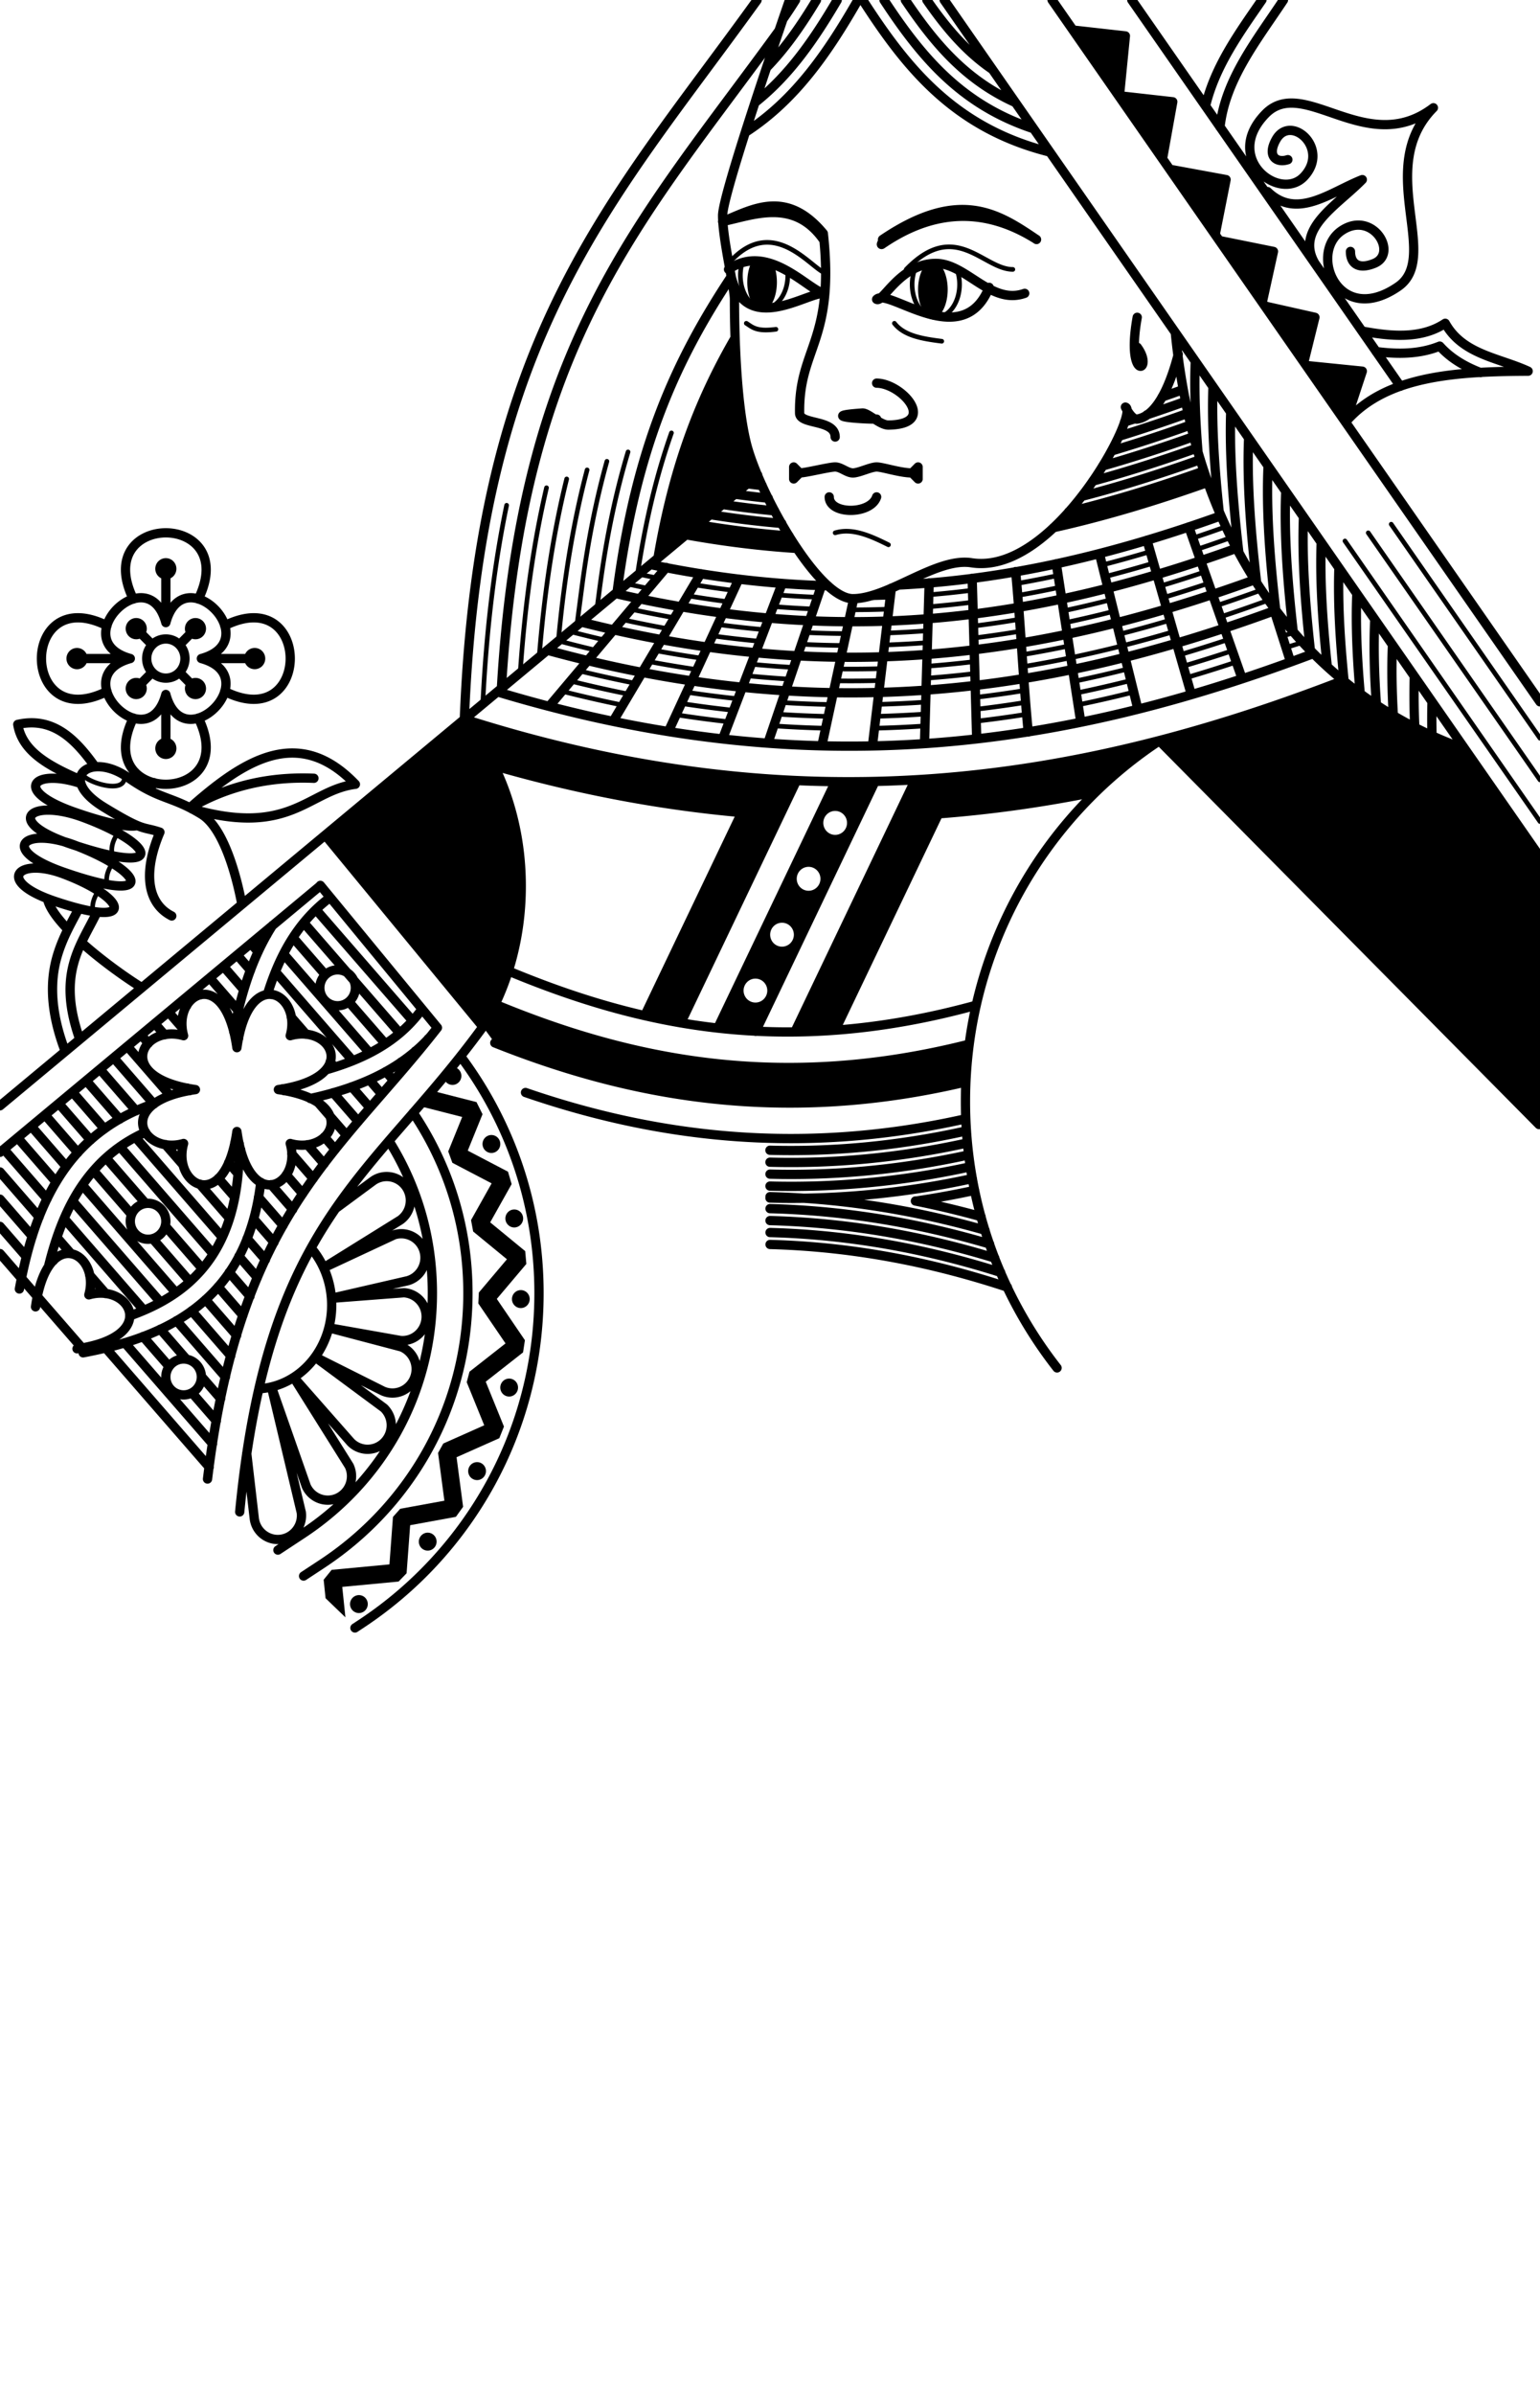 <svg xmlns="http://www.w3.org/2000/svg" fill="none" viewBox="0 0 166 258"><path fill="currentColor" d="m81.107 28.09 2.28.387c.223.525.357 1.195.357 1.925 0 1.684-.714 3.05-1.596 3.05s-1.596-1.366-1.596-3.05c0-.925.215-1.753.555-2.312m19.451.055c.209 0 .417.079.611.232.193.153.369.378.517.661s.266.62.346.99c.081.37.122.767.122 1.167s-.041.797-.122 1.167-.197.707-.346.99a2.05 2.05 0 0 1-.517.661 1 1 0 0 1-.611.232.98.98 0 0 1-.611-.232 2 2 0 0 1-.518-.661 4 4 0 0 1-.346-.99 5.6 5.6 0 0 1-.121-1.167c0-.4.04-.797.121-1.167s.198-.706.346-.99a2 2 0 0 1 .518-.66.98.98 0 0 1 .611-.233m29.211 22.604.423 1.218c-5.627 2.001-11.125 3.657-16.641 4.884l1.638-1.697c4.818-1.161 9.643-2.648 14.58-4.405M75.276 56.54c3.352.571 6.604.968 9.78 1.203l.858 1.346c-3.86-.246-7.826-.728-11.938-1.468zm73.17 19.468a42.8 42.8 0 0 0 9.416 4.65L166 92.337v23.451l-33.741-34.076c5.487-1.639 10.879-3.562 16.187-5.705m-98.406 1.49c3.794 4.554 6.145 10.92 6.145 17.962 0 5.699-1.54 10.955-4.133 15.169L35.085 89.967zm44.202 6.708-12.76 26.9a71 71 0 0 1-4.192-.356l12.763-26.535c1.382.015 2.758.007 4.19-.009m23.9 1.1a137 137 0 0 1-17.045 2.382zm-28.119 2.063a1.27 1.27 0 0 0-.903.377 1.297 1.297 0 0 0 0 1.825 1.27 1.27 0 0 0 1.806 0 1.297 1.297 0 0 0 0-1.825 1.27 1.27 0 0 0-.903-.377M87.16 93.39a1.27 1.27 0 0 0-.903.377 1.297 1.297 0 0 0 0 1.825 1.27 1.27 0 0 0 1.805 0 1.296 1.296 0 0 0 0-1.825 1.27 1.27 0 0 0-.903-.377m-2.865 6.022a1.27 1.27 0 0 0-.903.378 1.3 1.3 0 0 0 0 1.824 1.27 1.27 0 0 0 1.806 0 1.297 1.297 0 0 0 0-1.824 1.27 1.27 0 0 0-.903-.378m-2.864 6.022a1.27 1.27 0 0 0-.903.378 1.297 1.297 0 0 0 0 1.824 1.27 1.27 0 0 0 1.805 0 1.295 1.295 0 0 0 0-1.824 1.27 1.27 0 0 0-.902-.378m-32.653 9.516a.96.96 0 0 1 .677.283.975.975 0 0 1-.31 1.578.94.94 0 0 1-1.044-.21.96.96 0 0 1-.28-.684.97.97 0 0 1 .59-.894 1 1 0 0 1 .367-.073m-2.19 2.567 4.774 1.219.652 1.305-1.593 3.925 4.339 2.27.392 1.336-2.312 4.121 3.773 3.1.124 1.379-3.184 3.77 3.03 4.449-.202 1.312-4.023 3.157 1.965 4.834-.5 1.253-4.608 2.05.705 5.342-.778 1.08-4.929.901-.385 5.181-.865.891-6.07.574.34 3.281-2.14-2.061-.205-1.992.863-1.064 6.228-.588.38-5.113.784-.879 4.758-.87-.68-5.148.563-1.013 4.412-1.963-1.886-4.641.298-1.132 3.884-3.048-2.934-4.308.06-1.176 3.026-3.582-3.64-2.991-.23-1.228 2.221-3.958-4.233-2.215-.445-1.226 1.506-3.713-4.26-1.087a1 1 0 0 1-.407-.211zm6.384 4.767a.94.94 0 0 1 .677.284.96.96 0 0 1 .28.684.97.97 0 0 1-.59.894.96.96 0 0 1-.734 0 .96.96 0 0 1-.518-.524.97.97 0 0 1 .518-1.264.9.9 0 0 1 .367-.074m2.463 8.023a.94.94 0 0 1 .678.283.975.975 0 0 1-.311 1.578.94.94 0 0 1-1.044-.21.96.96 0 0 1-.28-.684.98.98 0 0 1 .28-.684.94.94 0 0 1 .677-.283m.708 8.685a.96.96 0 0 1 .677.283.975.975 0 0 1-.31 1.578.94.94 0 0 1-1.044-.21.97.97 0 0 1-.28-.684.97.97 0 0 1 .59-.894 1 1 0 0 1 .367-.073m-1.258 9.532a.96.96 0 0 1 .677.283.975.975 0 0 1-.31 1.578.94.94 0 0 1-1.044-.21.96.96 0 0 1-.28-.684.97.97 0 0 1 .59-.894 1 1 0 0 1 .367-.073m-3.46 9.002a.94.94 0 0 1 .678.283.973.973 0 0 1-.311 1.578.94.94 0 0 1-.733 0 .94.94 0 0 1-.519-.523.98.98 0 0 1 .208-1.055.96.96 0 0 1 .677-.283m-5.32 7.599a.94.94 0 0 1 .677.284q.135.135.208.314a.974.974 0 0 1-.519 1.264.96.96 0 0 1-.733 0 .96.96 0 0 1-.518-.524.974.974 0 0 1 .518-1.264.9.9 0 0 1 .367-.074m-7.417 6.726a.96.96 0 0 1 .677.283.976.976 0 0 1 0 1.368.96.96 0 0 1-.677.284.95.95 0 0 1-.677-.284.97.97 0 0 1 .677-1.651"/><path fill="currentColor" d="m35.05 89.997 3.228-2.628c1.313 1.612 2.584 4.528 2.584 8.091 0 .506-.025.999-.088 1.46zm11.713 14.201c1.096-2.529 1.76-5.512 1.76-8.738 0-5.302-1.81-9.943-4.349-13.003l2.937-2.486c3.163 3.813 5.243 9.317 5.243 15.489 0 4.482-1.093 8.613-2.907 11.998m3.862-24.949c9.246 2.66 18.097 4.282 26.623 5.065L69.517 109.39l3.866.812 12.442-26.098c-11.276-.525-23.112-2.585-35.757-6.62m39.97 33.497 11.085-23.285a141 141 0 0 0 17.004-2.376 48.5 48.5 0 0 1 6.823-5.522c-8.524 2.203-17.215 3.69-26.273 4.218l-13.038 27.151a58 58 0 0 0 4.398-.186m-36.703 1.376c14.153 5.638 30.708 8.955 50.772 4.208l.345-4.063c-20.475 5.179-36.757 1.638-51.075-4.297l-1.32 2.42zm112.748 8.986-41.106-41.56c6.735-1.754 13.313-3.948 19.808-6.476a44 44 0 0 0 3.606 2.664 166 166 0 0 1-16.132 5.74l33.78 34.115m-40.73-98.713 1.106-6.149-5.746-.645.639-6.45-5.653-.635m15.333 22.043 1.173-5.928-6.073-1.116m9.975 14.34 1.206-5.484-5.842-1.18m9.116 13.106 1.195-4.831-5.398-1.212m8.698 12.505 1.808-5.488-6.05-.611M81.651 51.157c-.56-1.304-.97-2.475-1.205-3.427-.767-3.101-1.074-7.6-1.203-11.146-.464.617-.903 1.41-1.327 2.213-3.104 5.88-5.475 12.419-6.772 21.144z"/><path stroke="currentColor" stroke-linecap="round" stroke-linejoin="round" d="M104.065 120.541c-18.275 4.105-34.012 1.776-47.42-2.837m47.462-1.138c-20.064 4.748-36.62 1.43-50.772-4.208m47.814-24.652-11.12 23.268m-20.512-1.583L79.93 87.602m-27.878 23.031c2.594-4.218 4.134-9.474 4.134-15.173 0-7.042-2.35-13.408-6.138-17.974m-24.21 85.401c3.056-31.592 14.181-35.771 26.217-52.261l-16.98-20.629M0 119.135l81.676-67.951m43.276 28.608 40.947 41.366m-40.903-41.362c-12.604 8.304-20.927 22.618-20.927 38.884 0 10.829 3.689 20.793 9.874 28.694m30.855-74.057c-28.451 11.01-58.22 15.817-94.73 4.169m29.866 10.06c-8.528-.755-17.38-2.378-26.625-5.037m64.833 2.796a137 137 0 0 1-17.045 2.383m47.37-11.661c-5.329 2.124-10.721 4.048-16.204 5.701M53.62 74.54c33.763 10.183 61.232 5.958 87.96-4.128m-82.576-.357c29.927 8.195 54.253 4.588 78.521-4.313m-74.868 1.28c27.508 6.98 49.9 3.658 72.599-4.56m-68.9 1.484c25.183 5.842 45.752 2.73 66.934-4.877m-36.386 3.959c11.934-.597 23.172-3.326 34.708-7.455m-61.5 5.248c6.685 1.392 13.023 2.126 19.136 2.293m9.407 20.908L85.69 111.157m-12.306-.954 12.465-26.085m8.459.102-12.852 26.895m-4.082-.36 12.682-26.538m15.175 24.082c-20.498 5.64-36.164 2.253-50.459-3.698m49.681 7.902c-20.475 5.179-36.757 1.638-51.075-4.297M166 92.334 101.774 0m24.918 35.844c2.446 24.733 15.43 39.232 31.176 44.843m-53.449 43.737c-7.533 1.652-14.677 2.252-21.42 2.073m21.178-4.66c-7.47 1.664-14.529 2.267-21.183 2.087m21.283-.789c-7.494 1.655-14.588 2.255-21.281 2.076m21.597.495c-7.587 1.655-14.792 2.257-21.595 2.08m.003 3.717c8.76.232 16.842 1.777 24.224 4.036m-2.414-8.561c-7.657 1.666-14.937 2.273-21.813 2.096m.004-.148c8.333.215 16.073 1.582 23.174 3.612m-23.17 1.538c9.315.252 17.838 2.039 25.583 4.599m-25.585-5.886c9.018.241 17.307 1.897 24.857 4.296m-24.859-6.87c8.533.223 16.435 1.672 23.668 3.809m-1.614-5.779a96 96 0 0 1-6.312 1.153m-.071-.005a98 98 0 0 1 7.08 1.687M40.79 96.937q.071-.718.072-1.477c0-3.562-1.271-6.478-2.56-8.032m8.461 16.77c1.096-2.529 1.76-5.512 1.76-8.738 0-5.302-1.81-9.943-4.349-13.003m5.273 25.002c1.814-3.386 2.907-7.517 2.907-11.999 0-6.172-2.08-11.676-5.243-15.489m-24.743 79.375c1.739-14.362 5.358-23.349 10.025-30.403 4.476-6.765 9.593-11.609 14.758-18.221l-12.62-15.333m-.015.044L0 124.149m29.956 42.854 2.677-1.764c8.441-5.562 13.975-14.988 13.975-25.919 0-6.086-1.703-11.651-4.68-16.4m-9.204 46.879 2.002-1.319c9.481-6.247 15.712-16.895 15.712-29.16 0-7.248-2.165-13.885-5.903-19.438m-6.275 55.51.651-.429C50.474 167.344 58.1 154.252 58.1 139.32c0-9.592-3.143-18.407-8.46-25.525m-21.73 35.831c2.12-.127 4.113-1.132 5.572-2.809s2.272-3.898 2.272-6.207c0-2.274-.789-4.464-2.208-6.133m-7.483-37.089c-.376-2.007-1.708-8.055-4.355-9.668-3.3-2.01-4.434-1.505-7.922-3.958-4.032-2.836-7.806.024-2.554 3.225 4.404 2.684 4.091 2.023 6.006 2.668-1.915 4.515-1.277 7.74 1.277 9.03m-9.797-14.27c-5.048-1.683-7.533.703-.652 3.1 3.608 1.257 5.755 1.622 6.694 1.442m-7.456 11.161c-1.17-1.218-2.01-2.38-2.196-3.309m10.185 9.603c-1.878-1.173-4.41-2.994-6.484-4.851m1.652-3.3c-1.762 3.652-4.376 6.618-1.86 13.718m-1.584 1.245c-1.62-4.272-1.625-7.553-.864-10.17.596-2.049 1.535-3.623 2.294-5.076m9.43-30.898c1.915-7.095 10.854 1.935 3.83 3.87m-3.83-3.87c-1.915-7.095-10.854 1.935-3.83 3.87m3.83-3.87v-5.805m3.83 9.675c7.024 1.935-1.915 10.965-3.83 3.87m3.83-3.87h5.747m-9.577 3.87c-1.915 7.095-10.854-1.935-3.83-3.87m3.83 3.87v5.805m-3.83-9.675H8.3m13.084-6.408c4.634-9.516-11.648-9.516-7.014 0m-2.836 2.865c-9.42-4.681-9.42 11.768 0 7.086m2.836 2.865c-4.634 9.516 11.648 9.516 7.014 0m2.836-2.865c9.42 4.682 9.42-11.767 0-7.086m-7.81 2.062-1.725-1.744m1.726 4.706-1.726 1.744m4.658-4.706 1.726-1.744m-1.726 4.706 1.726 1.744M16.58 84.313l-.5.842m-1.517-1.96-.46.775m6.39 3.068c4.052-2.36 8.51-3.394 13.345-3.188M20.48 87.032c5.854-5.198 11.74-8.903 17.828-2.537-5.066.64-6.992 5.72-17.612 2.658m-10.48-4.593c-2.133-2.989-4.534-5.35-8.3-4.515.467 2.883 3.283 4.426 6.384 5.805M81.6.023c-15.73 21.831-29.932 36.033-31.547 77.47M83.985 3.285C68.873 24.091 56.21 36.898 54.049 74.16m12.47-10.386c2.02-15.46 6.277-24.873 12.296-33.953 1.631 6.3 8.016 1.785 9.931 1.785-1.915-.645-6.055-5.493-10.215-2.58m.704 7.391a69 69 0 0 0-1.32 2.38c-3.103 5.88-5.475 12.42-6.987 21.319M166 75.614 113.405 0m-28.3.005c-1.641 4.744-7.213 21.015-7.213 23.215 0 2.58 1.277 7.74 1.277 9.03s0 10.32 1.277 15.48S88.108 64.5 91.938 64.5s8.984-4.462 12.77-3.87c9.052 1.417 18.217-16.331 16.6-16.77 0 0 .682 1.388 1.277 1.29 2.284-.374 3.679-4.107 4.421-6.977M146.8 35.66c3.328.636 6.493.825 8.985-.83 1.874 3.38 5.784 3.701 8.938 5.16-7.837.04-15.385.486-19.685 5.487l1.808-5.488-6.05-.611m10.15 2.238L121.998 0m37.592 40.144q-.279-.11-.561-.23c-1.325-.565-2.714-1.372-3.835-2.625-2.182.883-4.546.889-6.863.583m-2.762-10.782c0 1.29.827 1.986 2.554 1.29 2.652-1.068-.173-5.759-3.494-3.537-3.638 2.433-.372 10.479 6.08 6.034 4.664-3.214-2.586-12.817 3.799-19.267-7.179 5.466-13.984-3.543-18.089.649-4.696 4.796 1.527 9.547 4.139 6.77 2.851-3.033-1.427-6.79-3.001-4.004-1.025 1.814.038 2.578 1.264 2.176m2.917 11.18c-2.176-3.737 2.362-6.216 5.108-9.03-3.466 1.362-7.041 4.37-10.215 1.29m-5.124-6.955c.562-5.117 3.944-9.319 6.838-13.68m-8.398 11.426c1.034-4.356 3.721-8.008 6.082-11.442m-10.72 17.124 1.106-6.149-5.746-.645.639-6.45-5.653-.634m15.333 22.043 1.174-5.929-6.074-1.116m9.975 14.34 1.206-5.484-5.842-1.18m9.116 13.106 1.195-4.83-5.398-1.213m-23.19-16.595C102.782 13.793 97.592 7.132 92.994.005m6.916.004c2.09 3.009 4.235 5.545 7.079 7.488M97.593.011c3.167 4.701 6.481 8.606 11.841 11.031M95.289.01c3.97 6.036 8.256 11.265 16.13 13.862m-31.064.381c5.433-3.507 8.95-8.725 12.125-14.248M85.75.01a49 49 0 0 1-1.346 2.04m3.6-2.033c-1.633 2.703-3.327 5.152-5.353 7.235M90.24.023c-2.498 4.25-5.165 8.104-8.852 11.023m41.196 23.14c-1.277 7.094 1.915 5.804 0 3.224M88.746 25.155c-4.014-4.835-7.661-2.58-10.854-1.29 3.193-.645 7.662-2.58 10.854 1.935zm0 0c1.277 11.61-2.67 12.334-2.554 19.35 0 1.29 3.831.645 3.831 2.58m4.47-5.805c2.722.018 6.665 4.444 1.276 4.515-.916.012-2.204-1.337-2.814-1.296-4.931.335.112.681 1.537.651m3.831 5.805.639.645v-1.29zm0 0c-1.277 0-3.192-.645-3.83-.645-.64 0-1.916.645-2.555.645-.638 0-1.276-.645-1.915-.645-.638 0-3.192.645-3.83.645m0 0-.64.645v-1.29zm8.3 2.58c-.64 1.935-5.108 1.935-5.108 0m21.069-21.93c-3.645 1.292-6.295-3.225-9.577-3.225-3.83 0-5.712 4.275-6.385 3.87 1.277-1.29 9.265 5.805 12.131-1.29m14.79 13.096.034-.011m-.229 1.423q.549-.173 1.101-.351m-8.768 11.734c5.516-1.227 11.014-2.883 16.64-4.884m-4.926-9.195a198 198 0 0 0 2.038-.72m-3.665 2.633q2.024-.675 4.092-1.417m-7.13 3.739c2.45-.75 4.931-1.582 7.461-2.489m-8.263 4.074a161 161 0 0 0 8.56-2.812m-9.498 4.423a157 157 0 0 0 9.81-3.166m-10.875 4.797c3.691-1.003 7.411-2.194 11.216-3.55m-12.42 5.197c4.217-1.085 8.455-2.418 12.792-3.962m-14.194 5.635c4.817-1.161 9.642-2.648 14.58-4.405m-55.793 6.872c4.112.74 8.078 1.222 11.938 1.468m-5.346-6.965q.797.102 1.585.19m-2.941.927a100 100 0 0 0 3.607.437m-4.921.674q2.847.427 5.601.684m-6.944.41c2.63.423 5.196.736 7.712.947m-8.99.148c3.351.57 6.603.967 9.779 1.203m54.057 13.563-1.918-6.007m-9.049-8.537 5.744 16.353m-10.254-14.919 4.778 16.626m-9.906-15.186 4.147 16.757m-8.793-15.66 2.641 17.075m-5.667 1.056c-.554-5.66-.818-11.611-1.356-17.287M105.281 79.6l-.49-17.297m-5.138 17.803.504-17.314M94.04 80.359l2.04-16.994m-7.493 16.983 3.432-15.853m-9.246 15.567 5.778-16.983M77.89 79.614l6.422-16.762M72.046 78.814l7.587-16.424M66.084 77.717l9.448-15.908M59.196 76.101l12.617-14.963m62.78-13.956c-.198 4.85.225 10.149.864 15.604m-2.796-18.377c-.155 4.72.261 9.854.878 15.133m-2.788-17.88c-.15 4.21.159 8.754.663 13.438m5.275-4.903c-.215 4.822.193 10.095.822 15.528m1.086-12.787c-.196 4.706.196 9.838.801 15.125m1.108-12.378c-.173 4.48.18 9.342.739 14.354m1.17-11.608c-.149 4.186.155 8.701.655 13.357m1.254-10.6c-.124 3.831.127 7.936.556 12.169m1.376-9.394c-.138 3.401.03 7.024.363 10.767m1.572-7.988c-.142 2.913-.052 5.994.178 9.177m1.73-6.439c-.111 2.425-.063 4.965.091 7.582m2.261-4.202a72 72 0 0 0 .053 5.494m1.857-2.746a68 68 0 0 0-.001 3.636m-25.518-40.32c-.121 3.127.015 6.44.298 9.86m-92.964 81.422 3.968-2.929a2.53 2.53 0 0 1 1.42-.516 2.554 2.554 0 0 1 2.532 1.739 2.595 2.595 0 0 1-.938 2.943l-8.273 5.144 7.61-3.552a2.5 2.5 0 0 1 .755-.117 2.56 2.56 0 0 1 2.535 2.224 2.58 2.58 0 0 1-1.838 2.84l-8.22 1.893 7.81-.599c1.42.086 2.496 1.327 2.395 2.759-.102 1.433-1.341 2.506-2.758 2.388l-7.73-1.371 7.826 2.061c1.32.544 1.943 2.074 1.386 3.399a2.546 2.546 0 0 1-3.383 1.351l-7.304-3.659 7.418 5.491a2.6 2.6 0 0 1 .06 3.673 2.536 2.536 0 0 1-3.635.013l-6.15-6.987 5.978 9.536a2.59 2.59 0 0 1-1.236 3.457 2.544 2.544 0 0 1-3.403-1.298l-3.74-10.666 3.214 13.516c.188 1.428-.818 2.735-2.234 2.903-1.415.167-2.693-.868-2.838-2.301l-.808-6.951M3.83 140.796c1.277-9.03 7.023-5.805 5.747-1.29 4.469-1.29 7.661 4.515-1.277 5.805m5.684-3.54c2.536-.897 4.767-2.102 6.565-3.756 3.239-2.978 5.283-7.467 5.244-14.781m2.316 4.145c-.664 5.642-2.746 9.699-5.84 12.544-3.537 3.252-8.214 4.875-13.312 5.826m-6.867-6.876c.882-4.825 2.29-9.379 4.992-13.096 2.222-3.056 5.333-5.462 9.591-6.899m-.983 3.097c-2.846 1.278-4.936 3.109-6.55 5.329-1.855 2.552-3.068 5.693-3.917 9.165m41.208-24.834q-.562.632-1.178 1.198c-3.185 2.929-7.296 4.537-11.806 5.522m1.699-3.095c3.295-.939 6.17-2.296 8.388-4.335a14.5 14.5 0 0 0 1.964-2.212m-9.905-12.031a16.3 16.3 0 0 0-3.468 3.532c-1.446 1.988-2.502 4.334-3.299 6.915m-3.634 4.03c.806-4.169 2.034-8.115 4.188-11.468M9.245 145.69l-.416-.479-4.795-5.513-1.716-1.974L0 135.057m11.389 10.165 11.164 12.839M0 132.125l2.842 3.269m10.608 9.267 9.464 10.883M5.491 135.507l.27.312m-5.76-6.625 3.475 3.997m17.216 16.866 2.632 3.026m-7.906-9.091 2.816 3.238m-8.572-9.858 1.737 1.998m-5.25-6.037 1.512 1.739M0 126.262l4.218 4.85m17.487 17.178 2.083 2.395m-6.507-7.482 2.816 3.238m-13.18-15.156 8.592 9.879M.412 123.805l4.66 5.358m13.959 13.121 5.274 6.065m-16.48-18.951 9.478 10.899M1.891 122.574l4.155 4.778m14.613 13.872 4.215 4.847M8.883 127.682l10.08 11.591m-15.591-17.93 3.778 4.346m15.007 14.326 3.355 3.857m-9.064-10.423 4.024 4.628m-10.379-11.936 4.096 4.71M4.85 120.113l3.542 4.073m15.117 14.452 2.675 3.077m-8.375-9.631 4.002 4.602m-10.38-11.938 4.275 4.917M6.33 118.882l3.43 3.944m14.947 14.257 2.24 2.577m-14.014-16.117 10.038 11.544M7.81 117.651l3.451 3.97m14.49 13.73 1.987 2.285M14.59 122.518l9.354 10.756M9.289 116.421l3.614 4.155m13.73 12.858 1.983 2.28m-7.078-8.139 3.183 3.66m-6.895-7.928 1.909 2.194m-8.967-10.311 3.901 4.486m12.68 11.649 2.187 2.516m-5.994-6.893 1.748 2.01m-8.704-10.01-.025-.028-4.313-4.961m15.613 15.024 2.649 3.045m-5.872-6.752 1.007 1.158m-11.918-13.705 4.618 5.31m10.89 9.592 2.319 2.666m-5.613-6.455-.162-.186-.467-.537m-5.128-5.897.25.288m-5.228-6.012.787.904m14.87 14.168 1.767 2.033m-15.945-18.336 1.061 1.22m13.703 12.826 2.314 2.661m-15.598-17.938 1.467 1.688m13.508 12.601 1.795 2.065m-15.29-17.584.48.552m14.84 14.134 1.168 1.344m-5.679-6.531.177.204m-5.383-6.191.478.55m-4.603-5.293.52.597m15.722 15.148-1.82-2.092-1.19-1.37-.52-.597m-11.232-12.917 3.095 3.56m10.22 8.821 2.7 3.104m-14.536-16.716 2.203 2.534m11.629 10.441 1.967 2.262m-4.295-4.939.476.547m-4.669-5.369 1.601 1.842m-4.047-4.655.324.373m-3.71-4.266 1.44 1.655m12.81 11.799 1.342 1.544m-11.455-13.172 8.32 9.567m-10.977-12.624.782.9m13.761 12.893.841.967m-11.847-13.624 9.27 10.66M28.52 100.421l.252.29m14.466 13.704.454.522m-6.095-7.009 3.943 4.535m-9.945-11.437 3.478 3.999m9.693 8.216.18.207m-1.862-2.142-4.961-5.706-.703-.807-4.674-5.376m13.413 12.493.019.022M34.06 97.996l10.412 11.975m87.784-28.274L166 115.787M8.938 88.052c-5.62-2.07-8.67.405-1.276 2.893 10.583 3.561 9.03-.038 1.276-2.893m-.851 3.02c-5.429-2.069-8.373.405-1.233 2.893 10.22 3.561 8.72-.038 1.233-2.892m-1.271 3.07c-4.89-1.827-7.365.775-.946 2.944 9.19 3.106 7.69-.423.946-2.943m8.998-23.192c0 .559.217 1.095.604 1.49s.912.617 1.459.617a2.03 2.03 0 0 0 1.459-.617 2.146 2.146 0 0 0 0-2.98 2.026 2.026 0 0 0-2.918 0 2.13 2.13 0 0 0-.604 1.49m11.001 0c0 .171.068.335.187.456a.635.635 0 0 0 .903 0 .65.65 0 0 0 0-.912.635.635 0 0 0-.903 0 .65.65 0 0 0-.187.456m-8.938-9.03c.17 0 .332-.068.451-.189a.65.65 0 0 0 0-.912.635.635 0 0 0-.903 0 .65.65 0 0 0 0 .912c.12.121.283.19.452.19m-8.939 9.03a.65.65 0 0 0-.187-.456.635.635 0 0 0-.902 0 .65.65 0 0 0 0 .912.635.635 0 0 0 1.09-.456m8.939 9.03a.64.64 0 0 0-.452.189.65.65 0 0 0 0 .912.636.636 0 0 0 1.09-.456.65.65 0 0 0-.187-.456.64.64 0 0 0-.451-.189m-3.83-12.255c0 .171.066.335.186.456a.636.636 0 0 0 1.09-.456.65.65 0 0 0-.187-.456.635.635 0 0 0-.903 0 .65.65 0 0 0-.187.456m.638 7.095a.64.64 0 0 0 .451-.189.65.65 0 0 0 0-.912.635.635 0 0 0-.903 0 .65.65 0 0 0 0 .912c.12.121.282.19.452.19m7.023-7.095a.65.65 0 0 1-.187.456.636.636 0 0 1-1.09-.456c0-.171.067-.335.187-.456a.635.635 0 0 1 .903 0c.12.121.187.285.187.456m-.639 7.095a.64.64 0 0 1-.451-.189.65.65 0 0 1 0-.912.635.635 0 0 1 .903 0 .65.65 0 0 1 0 .912.64.64 0 0 1-.452.19m90.662-49.02c-4.159-2.816-8.343-5.582-16.6 0 .268-.135-.305.684-.057.514C99.6 23.22 105.248 21.7 111.73 25.8m-91.939 97.395c-1.277 4.515 4.47 7.74 5.746-1.29 1.277 9.03 7.024 5.805 5.747 1.29 4.469 1.29 7.661-4.515-1.277-5.805 8.938-1.29 5.746-7.095 1.277-5.805 1.277-4.515-4.47-7.74-5.747 1.29-1.276-9.03-7.023-5.805-5.746-1.29-4.469-1.29-7.661 4.515 1.277 5.805-8.938 1.29-5.746 7.095-1.277 5.805m14.685-16.77c0 .513.202 1.005.56 1.368a1.905 1.905 0 0 0 2.709 0 1.945 1.945 0 0 0 0-2.736 1.9 1.9 0 0 0-1.354-.567c-.508 0-.995.204-1.354.567s-.561.855-.561 1.368m-20.43 25.155c0 .513.2 1.005.56 1.368s.847.567 1.354.567.996-.204 1.355-.567a1.945 1.945 0 0 0 0-2.736 1.9 1.9 0 0 0-1.354-.567c-.508 0-.996.204-1.355.567a1.94 1.94 0 0 0-.56 1.368m3.83 16.77c0 .513.202 1.005.56 1.368a1.905 1.905 0 0 0 2.709 0 1.945 1.945 0 0 0 0-2.736 1.9 1.9 0 0 0-1.354-.567c-.508 0-.995.204-1.354.567s-.561.855-.561 1.368"/><path stroke="currentColor" stroke-linecap="round" stroke-linejoin="round" stroke-width=".5" d="M12.77 89.655c-.564.798-.888 1.638-.64 2.58m.086.643c-.564.797-.888 1.638-.639 2.58m-.872.384c-.563.798-.887 1.638-.639 2.58m3.342-14.572c-.132 1.942-5.135.008-4.47-.645m86.831-24.51c-1.956-.975-3.905-1.843-5.746-1.29m6.385-22.575c1.057 1.36 3.058 1.674 5.107 1.935m-17.877-1.29c-2.129.284-2.537-.238-3.192-.645m28.731-5.805c-3.192 0-6.206-5.47-11.492 0m-8.684.4c-1.532-.4-5.682-6.527-10.47-1.045m20.11.547a4.7 4.7 0 0 0-.318 1.716c0 1.963 1.144 3.554 2.554 3.554s2.554-1.591 2.554-3.554c0-.582-.101-1.132-.279-1.617m-23.17-.648c-.112.4-.174.836-.174 1.292 0 1.962 1.143 3.553 2.554 3.553s2.553-1.59 2.553-3.553q0-.253-.024-.496m-17.74 46.8a138 138 0 0 1-6.543-1.496m28.402 3.98a119 119 0 0 1-5.584-.257m16.288.007q-2.695.186-5.434.249m16.391-1.508q-2.701.435-5.442.751m16.973-3.138q-2.977.751-5.988 1.371m17.046-4.607a166 166 0 0 1-5.369 1.68M67.846 74.8q-3.119-.622-6.314-1.418m27.753 3.8a117 117 0 0 1-5.433-.237m15.899-.021q-2.64.184-5.319.25m16.129-1.504q-2.667.431-5.369.747m16.701-3.101q-2.922.739-5.875 1.35m16.814-4.554a166 166 0 0 1-5.297 1.66m-6.878-3.444q2.734-.696 5.455-1.503m-15.936 3.715q2.54-.423 5.056-.952M99.897 71.78q2.593-.194 5.149-.503m-14.664.797q2.35.03 4.661-.04M70.62 70.087q2.564.477 5.073.836m-3.663-3.178q-2.437-.437-4.928-.987m23.838 2.785a108 108 0 0 1-4.525-.133m13.562-.175q-2.295.176-4.621.253m14.638-1.485q-2.493.42-5.017.732m15.071-2.873q-2.592.663-5.203 1.217m15.436-4.24q-2.433.81-4.87 1.537m-6.599-3.505a137 137 0 0 0 5.176-1.443m-14.398 3.44q2.24-.391 4.468-.872m-13.933 2.085a103 103 0 0 0 4.705-.494m-11.872.823q1.514-.015 3.014-.076M74.846 63q2.142.35 4.242.61m-10.55 10.015q-3.004-.59-6.083-1.342m27.105 3.623a116 116 0 0 1-5.282-.219m15.51-.049q-2.581.184-5.203.251m15.869-1.5q-2.632.43-5.299.743m16.429-3.063a136 136 0 0 1-5.763 1.327m16.584-4.5a164 164 0 0 1-5.226 1.639m-.711-2.473q-2.743.811-5.502 1.513-2.758.7-5.538 1.283-2.566.537-5.159.965m-10.408 1.244q2.628-.194 5.221-.504m-14.974.79q2.41.034 4.783-.034m-24.97-2.05q2.635.498 5.214.874m-2.4-5.58a124 124 0 0 1-4.69-.917m23.171 2.618a106 106 0 0 1-4.372-.117m13.169-.198a105 105 0 0 1-4.504.253M109.9 66.72q-2.467.42-4.961.73m14.798-2.834q-2.537.65-5.091 1.195m15.206-4.187q-2.398.801-4.798 1.517m6.068 2.11a185 185 0 0 0 4.849-1.684m-7.4-5.59a177 177 0 0 0 3.574-1.234m-.595 9.723a185 185 0 0 0 5.182-1.805m-7.734-5.468a175 175 0 0 0 3.703-1.28M119.12 62.12a138 138 0 0 0 5.223-1.454m-14.647 3.485q2.287-.395 4.558-.883m-14.167 2.103a105 105 0 0 0 4.779-.495m-13.097.823a102 102 0 0 0 4.048-.075M78.602 77.768q-2.82-.309-5.696-.76m6.171-.48a123 123 0 0 1-5.613-.735m7.516-4.235q2.305.224 4.57.35m-3.625-2.817a113 113 0 0 1-5.097-.584m7.01-4.413q2.166.171 4.292.251m-8.577 10.941a122 122 0 0 1-5.531-.709m6.482-1.775q2.331.231 4.622.366m-2.724-5.324a112 112 0 0 1-5.008-.56m5.965-1.94q2.191.18 4.343.27m-13.558-1.425q2.213.37 4.38.647m-17.061 3.207q1.893.492 3.754.92m3.652-7.097q1.004.216 1.998.413m-10.64 6.771q2.052.549 4.068 1.022m3.308-7.164q1.17.261 2.326.498m70.511 5.788q-.909.29-1.821.568m.845-1.61q-.618.194-1.237.384m.342-1.453-.733.227M166 88.51l-21.023-30.224M166 84.024l-18.515-26.619M166 79.536l-16.039-23.059M61.085 51.6c-1.373 5.542-2.38 11.824-2.964 19.173m4.098-3.67.502-3.836c.659-5.042 1.568-9.513 2.7-13.567M52.033 75.846l.104-1.8c.429-7.385 1.276-13.843 2.474-19.608m4.299-1.888c-1.342 5.756-2.308 12.272-2.83 19.864m8.289-6.976.25-1.919c.735-5.613 1.771-10.476 3.08-14.83m4.678-2.05c-1.55 4.387-2.776 9.338-3.661 15.256m-5.43-11.268c-1.402 5.31-2.45 11.333-3.096 18.407"/></svg>
